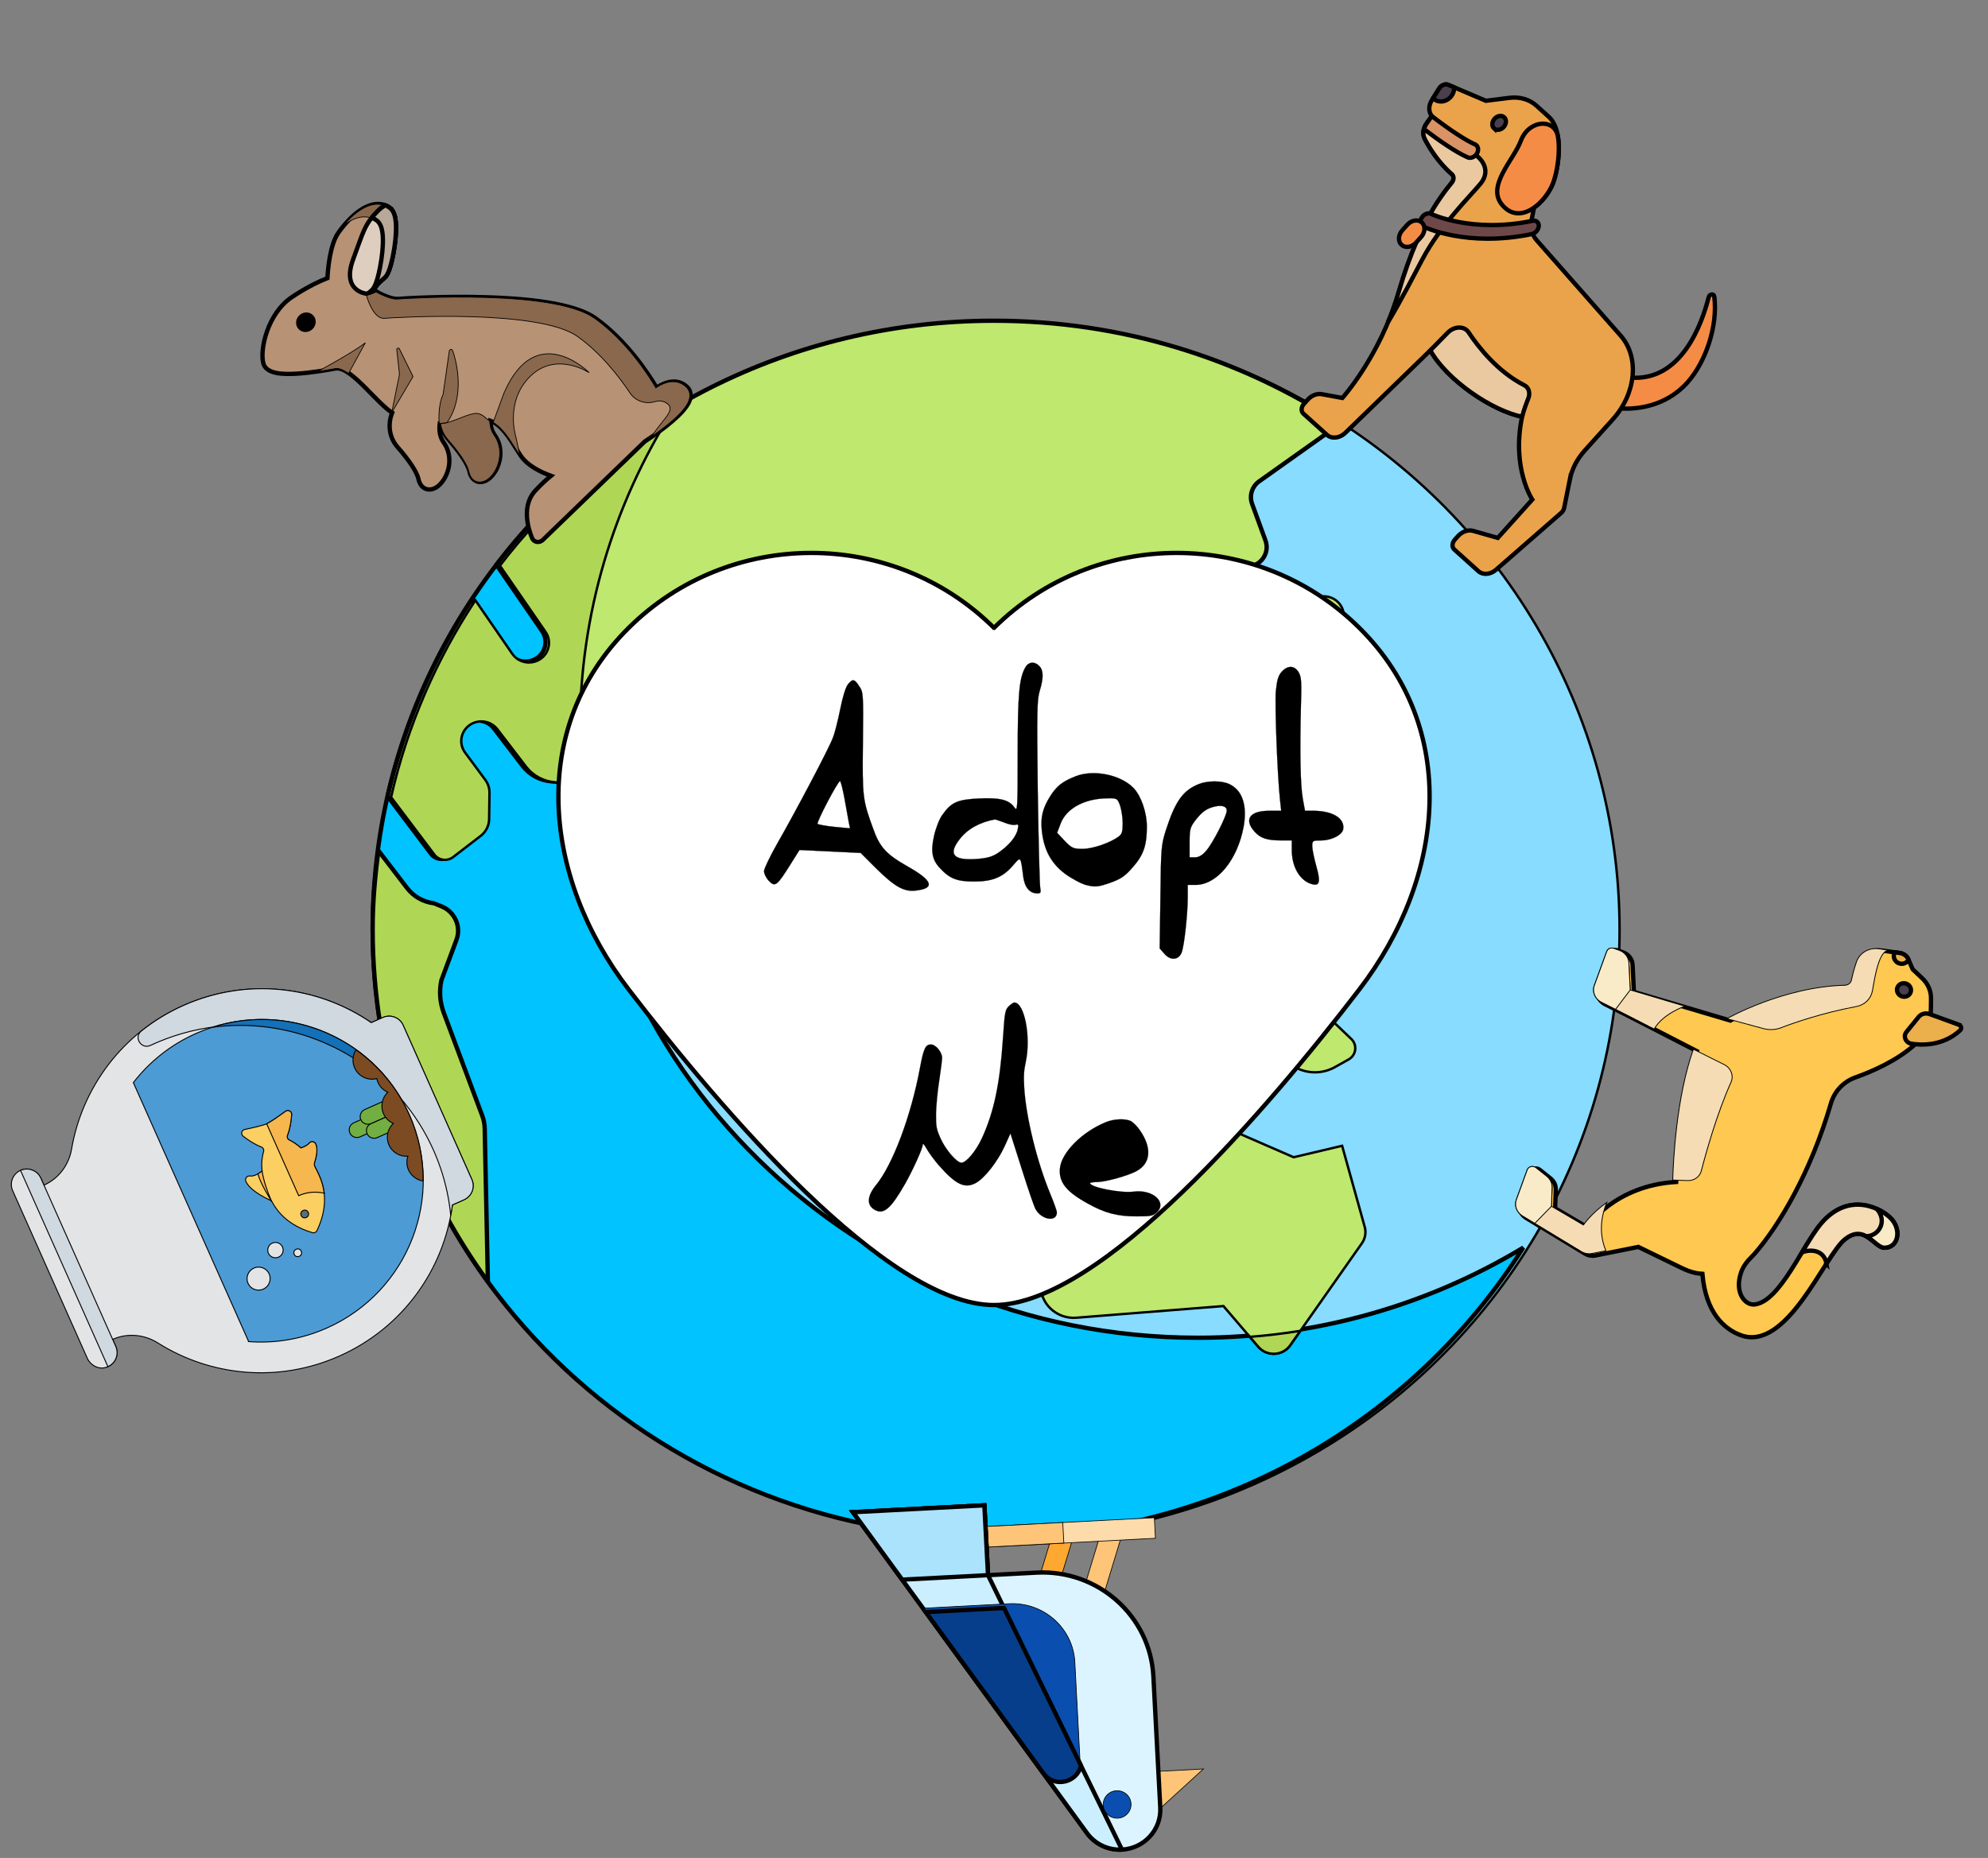 <svg width="460" height="430" xmlns="http://www.w3.org/2000/svg">   
    <rect width="100%" height="100%" fill="#808080" stroke="none"/>   
    <g id="banner">
        <g stroke="null" id="svg_1111">
        <circle stroke="null" transform="matrix(0.562,0,0,0.55,-1024.057,-841.924) " id="svg_1082" fill="#87DCFF" r="256" cy="1922.072" cx="2232.981"/>
        <path stroke="null" id="svg_1083" fill="#00C3FF" d="m277.151,309.604c-79.403,0 -143.771,-63.025 -143.771,-140.771c0,-27.043 7.804,-52.295 21.305,-73.744c-41.068,24.783 -68.455,69.208 -68.455,119.911c0,77.746 64.369,140.771 143.771,140.771c51.783,0 97.156,-26.816 122.467,-67.027c-21.906,13.219 -47.696,20.861 -75.316,20.861z"/>
        <g stroke="null" transform="matrix(0.562,0,0,0.55,-1024.057,-841.924) " id="svg_1084">
        <path stroke="null" id="svg_1085" fill="#BEE86E" d="m2265.336,2014.29c-0.202,0 -0.395,-0.008 -0.597,-0.024l-13.935,-1c-5.234,-0.363 -10.137,-2.347 -14.169,-5.742l-25.823,-21.669c-3.492,-2.927 -3.952,-8.137 -1.016,-11.629c2.919,-3.492 8.137,-3.952 11.629,-1.016l25.839,21.677c1.331,1.113 2.992,1.79 4.702,1.903l13.952,1.008c4.548,0.323 7.976,4.274 7.645,8.823c-0.308,4.346 -3.937,7.669 -8.227,7.669z"/>
        <path stroke="null" id="svg_1086" fill="#BEE86E" d="m2349.102,1830.201c-1.75,0 -3.508,-0.556 -5.008,-1.702c-3.621,-2.766 -4.315,-7.952 -1.54,-11.573l12.548,-16.419l4.21,-13.089c1.403,-4.347 6.065,-6.702 10.387,-5.339c4.347,1.395 6.734,6.048 5.339,10.387l-4.645,14.452c-0.29,0.903 -0.734,1.742 -1.306,2.492l-13.419,17.548c-1.622,2.13 -4.082,3.243 -6.566,3.243z"/>
        <path stroke="null" id="svg_1087" fill="#BEE86E" d="m2305.239,1931.016c-3.508,0 -6.766,-2.25 -7.871,-5.774l-8.258,-26.145c-1.379,-4.347 1.032,-8.984 5.387,-10.355c4.339,-1.387 8.992,1.04 10.355,5.387l8.258,26.145c1.379,4.347 -1.032,8.984 -5.387,10.355c-0.823,0.266 -1.661,0.387 -2.484,0.387z"/>
        <path stroke="null" id="svg_1088" fill="#BEE86E" d="m2251.452,1972.94l18.434,6.859c3.42,1.272 7.269,0.15 9.469,-2.761l11.47,-15.18c3.741,-4.951 0.889,-12.104 -5.231,-13.124l-21.483,-3.581c-3.735,-0.622 -7.415,1.375 -8.928,4.846l-6.825,15.657c-1.251,2.866 0.163,6.193 3.094,7.284z"/>
        <path stroke="null" id="svg_1089" fill="#BEE86E" d="m2329.816,1968.278l26.913,12.233c4.83,2.196 10.422,1.937 15.029,-0.696l5.656,-3.232c3.145,-1.797 3.694,-6.105 1.101,-8.633l-14.206,-13.851c-4.905,-4.782 -12.252,-6.04 -18.469,-3.162l-16.058,7.434c-4.229,1.959 -4.208,7.978 0.034,9.907z"/>
        <path stroke="null" id="svg_1090" fill="#BEE86E" d="m2384.059,2047.066l-9.315,-34.155l-19.957,4.817l-26.686,-11.86c-2.656,-1.18 -5.737,-0.878 -8.112,0.797l-38.148,26.892l-16.438,3.131c-7.351,1.4 -12.842,7.567 -13.383,15.031l-1.375,18.973c-0.604,8.335 6.366,15.245 14.695,14.57l60.543,-4.909l14.355,17.133c3.508,4.186 10.04,3.876 13.135,-0.625l29.524,-42.943c1.376,-2.003 1.801,-4.509 1.162,-6.852z"/>
        </g>
        <path stroke="null" id="svg_1091" fill="#AFD755" d="m105.627,217.486c1.141,-3.066 -0.401,-6.474 -3.477,-7.73c-1.008,-0.411 -1.719,-0.699 -1.781,-0.708c-2.496,-0.324 -4.697,-1.588 -6.205,-3.561l-6.602,-8.617c-0.795,5.946 -1.333,11.971 -1.333,18.129c0,30.434 9.897,58.588 26.665,81.613l-0.739,-35.445c-0.021,-1.003 -0.211,-1.995 -0.563,-2.937l-8.913,-23.844c-0.9,-2.406 -1.088,-5.013 -0.543,-7.519l3.491,-9.382z"/>
        <path stroke="null" id="svg_1092" fill="#BEE86E" d="m289.721,116.599c-0.692,-1.899 -0.023,-4.019 1.644,-5.203l18.732,-13.306c-22.89,-15.065 -50.443,-23.861 -80.097,-23.861c-47.112,0 -88.909,22.2 -115.123,56.488l10.559,15.33c1.431,2.08 0.869,4.904 -1.25,6.306c-0.797,0.523 -1.698,0.776 -2.591,0.776c-1.49,0 -2.953,-0.701 -3.85,-2l-8.543,-12.404c-9.059,13.732 -15.747,29.101 -19.493,45.559l10.015,13.291c1.019,1.352 2.978,1.612 4.327,0.574l6.378,-4.907c1.213,-0.934 1.931,-2.354 1.952,-3.865l0.084,-6.096c0.015,-1.076 -0.325,-2.128 -0.969,-3l-4.678,-6.329c-1.499,-2.031 -1.033,-4.869 1.042,-6.341c2.07,-1.463 4.973,-1.016 6.476,1.02l6.589,8.602c1.628,2.125 4.123,3.446 6.83,3.614l4.49,0.28c1.858,0.116 3.466,1.309 4.082,3.03l8.806,24.612c0.52,1.454 1.559,2.675 2.925,3.44c3.257,1.823 7.409,0.592 9.087,-2.694l5.116,-10.02c0.701,-1.374 1.748,-2.552 3.041,-3.422l9.334,-6.283c4.063,-2.735 9.601,-1.88 12.607,1.947l10.762,13.698c0.808,1.028 2.025,1.668 3.345,1.761l8.137,23.571c0.566,2.018 2.432,3.339 4.47,3.339c0.408,0 0.82,-0.053 1.232,-0.159c2.468,-0.665 3.922,-3.162 3.247,-5.583l-3.502,-12.513l7.911,-2.44c3.89,-1.412 6.348,-5.181 6.022,-9.23l-0.626,-7.756c-0.331,-4.108 2.204,-7.92 6.176,-9.285l23.527,-8.083c1.697,-0.583 2.896,-2.073 3.078,-3.824l2.216,-21.264c0.241,-2.312 1.6,-4.371 3.654,-5.535c3.219,-1.825 7.195,0.691 6.818,4.314l-0.405,3.89c-0.258,2.496 1.599,4.723 4.144,4.98c0.163,0.013 0.322,0.022 0.476,0.022c2.35,0 4.366,-1.743 4.611,-4.08l2.264,-21.759c0.157,-1.509 1.086,-2.837 2.468,-3.525l2.83,-1.41c2.36,-0.878 3.57,-3.444 2.72,-5.772l-3.099,-8.498z"/>
        <g stroke="null" transform="matrix(0.562,0,0,0.55,-1024.057,-841.924) " id="svg_1093">
        <path stroke="null" id="svg_1094" fill="#AFD755" d="m2039.957,1809.556c-2.653,0 -5.258,-1.274 -6.855,-3.637l-15.213,-22.557c-16.131,24.973 -28.04,52.922 -34.709,82.852l17.832,24.171c1.814,2.459 5.302,2.931 7.705,1.043l11.356,-8.923c2.16,-1.698 3.438,-4.281 3.475,-7.028l0.15,-11.085c0.027,-1.957 -0.579,-3.87 -1.726,-5.456l-8.33,-11.51c-2.669,-3.694 -1.839,-8.855 1.855,-11.532c3.685,-2.661 8.855,-1.847 11.532,1.855l11.732,15.643c2.898,3.864 7.342,6.266 12.162,6.573l7.995,0.51c1.122,0.072 2.153,0.437 3.121,0.92c-0.692,-7.673 -1.102,-15.427 -1.102,-23.281c0,-49.111 13.862,-94.968 37.839,-133.939c-27.449,16.957 -51.511,38.873 -70.784,64.621l18.802,27.879c2.548,3.782 1.548,8.919 -2.226,11.468c-1.418,0.953 -3.022,1.413 -4.611,1.413z"/>
        <path stroke="null" id="svg_1095" fill="#AFD755" d="m2336.741,2093.309l3.498,4.175c3.508,4.186 10.04,3.876 13.135,-0.625l4.174,-6.072c-6.856,1.096 -13.78,1.984 -20.807,2.522z"/>
        </g>
        <g stroke="null" transform="matrix(0.562,0,0,0.55,-1024.057,-841.924) " id="svg_1096"/>
        <g stroke="null" transform="matrix(0.562,0,0,0.55,-1024.057,-841.924) " id="svg_1097"/>
        <g stroke="null" transform="matrix(0.562,0,0,0.55,-1024.057,-841.924) " id="svg_1098"/>
        <g stroke="null" transform="matrix(0.562,0,0,0.55,-1024.057,-841.924) " id="svg_1099"/>
        <g stroke="null" transform="matrix(0.562,0,0,0.55,-1024.057,-841.924) " id="svg_1100"/>
        <g stroke="null" transform="matrix(0.562,0,0,0.55,-1024.057,-841.924) " id="svg_1101"/>
        <g stroke="null" transform="matrix(0.562,0,0,0.55,-1024.057,-841.924) " id="svg_1102"/>
        <g stroke="null" transform="matrix(0.562,0,0,0.55,-1024.057,-841.924) " id="svg_1103"/>
        <g stroke="null" transform="matrix(0.562,0,0,0.55,-1024.057,-841.924) " id="svg_1104"/>
        <g stroke="null" transform="matrix(0.562,0,0,0.55,-1024.057,-841.924) " id="svg_1105"/>
        <g stroke="null" transform="matrix(0.562,0,0,0.55,-1024.057,-841.924) " id="svg_1106"/>
        <g stroke="null" transform="matrix(0.562,0,0,0.55,-1024.057,-841.924) " id="svg_1107"/>
        <g stroke="null" transform="matrix(0.562,0,0,0.55,-1024.057,-841.924) " id="svg_1108"/>
        <g stroke="null" transform="matrix(0.562,0,0,0.55,-1024.057,-841.924) " id="svg_1109"/>
        <g stroke="null" transform="matrix(0.562,0,0,0.55,-1024.057,-841.924) " id="svg_1110"/>
        <animateTransform attributeType="xml" attributeName="transform" type="rotate" from="360 230 215" to="0 230 215" begin="0" dur="4s" repeatCount="indefinite" />
        </g>
        <path stroke="null" d="m314.526,145.303c-23.338,-23.114 -61.178,-23.114 -84.516,0l-0.019,0c-23.339,-23.114 -61.179,-23.114 -84.516,0c-23.339,23.114 -19.974,57.681 0,83.705c21.153,27.559 59.774,73.026 84.516,73.026l0.019,0c24.743,0 63.363,-45.467 84.516,-73.026c19.974,-26.023 23.338,-60.59 0,-83.705z" fill="#FFFFFF" id="svg_2"/>
        <g transform="rotate(42 344.079,74.079) " stroke="null" id="svg_74">
        <path stroke="null" id="svg_49" fill="#F58C46" d="m379.499,34.823c-0.535,-0.464 -1.21,0.31 -0.855,0.985c2.949,5.597 8.491,18.847 -1.117,26.049l3.025,6.875c2.81,-2.145 7.65,-7.216 7.65,-14.877c0,-6.342 -3.425,-14.452 -8.704,-19.031z"/>
        <path stroke="null" id="svg_50" fill="#EBA34B" d="m382.991,88.642c-1.239,-2.089 -1.906,-4.606 -1.906,-7.189l0,-9.74c0,-8.073 -4.987,-14.833 -11.535,-15.636l-29.332,-3.418c-1.618,-0.189 -3.094,-1.217 -4.055,-2.826l-1.292,-2.163l-0.149,-0.124c0.57,-2.382 0.29,-5.238 -0.518,-7.297c-1.348,-3.434 -6.183,-10.694 -11.031,-10.694l-3.819,0c-2.175,0 -4.269,1.018 -5.853,2.847l-3.583,4.137l-8.917,3.066c-0.715,0.241 -1.159,1.114 -1.022,2.008l0.539,3.105c0.233,1.51 1.238,2.627 2.461,2.806l0.3,2.291c0.204,1.29 0.964,2.331 1.986,2.722c2.101,0.804 5.933,1.966 10.164,1.892c0.689,-0.012 1.271,0.608 1.306,1.453c0.097,2.379 0.436,6.064 1.501,10.245l1.545,5.245c1.133,3.361 2.716,7.31 4.815,11.654c6.662,13.786 6.672,26.845 6.672,26.845l-4.12,2.527c-0.964,0.592 -1.574,1.801 -1.574,3.123l0,1.334c0,0.964 0.637,1.746 1.423,1.746l7.343,0c1.481,0 2.715,-1.393 2.837,-3.204l1.845,-27.329c7.596,2.575 20.052,0.768 26.057,-2.796c6.115,10.511 14.582,12.668 14.582,12.668l0,11.931l-5.327,2.614c-1.081,0.53 -1.789,1.814 -1.789,3.242l0,1.128c0,0.964 0.637,1.746 1.423,1.746l7.507,0c1.411,0 2.609,-1.268 2.816,-2.98l2.401,-19.885c0.055,-0.452 -0.038,-0.913 -0.257,-1.283l-3.446,-5.811z"/>
        <path stroke="null" id="svg_51" fill="#EBC9A0" d="m318.237,66.128l1.545,5.245c1.133,3.361 2.716,7.31 4.815,11.654c1.102,2.28 2.007,4.534 2.775,6.719c-1.119,-5.75 -2.866,-12.318 -3.843,-16.212c-2.135,-8.512 -1.541,-17.898 -1.69,-21.825c-0.178,-4.692 -4.804,-4.547 -6.109,-4.11l-12.53,1.611l0.079,0.607c0.204,1.29 0.964,2.331 1.986,2.722c2.101,0.804 5.933,1.966 10.164,1.892c0.689,-0.012 1.271,0.608 1.306,1.453c0.097,2.379 0.436,6.065 1.501,10.245z"/>
        <path stroke="null" id="svg_52" fill="#F58C46" d="m334.205,40.251c-0.91,-2.317 -3.407,-6.377 -6.424,-8.772c-2.145,-1.702 -5.025,-0.507 -5.897,2.439l-0.014,0.046c-0.389,1.314 -0.251,2.738 0.246,3.996c1.779,4.503 1.03,13.204 6.751,13.967c6.424,0.858 7.072,-7.257 5.338,-11.676z"/>
        <path stroke="null" id="svg_53" fill="#4B3F4E" d="m315.626,40.032c-0.786,0 -1.43,-0.782 -1.43,-1.746s0.63,-1.746 1.416,-1.746l0.014,0c0.786,0 1.423,0.782 1.423,1.746s-0.637,1.746 -1.423,1.746z"/>
        <path stroke="null" id="svg_54" fill="#EBC9A0" d="m365.08,85.273c-0.751,-1.457 -1.335,-2.909 -1.748,-4.06c-0.464,-1.291 -1.596,-2.01 -2.72,-1.708c-6.708,1.803 -13.765,0.579 -17.797,-0.466c-1.773,-0.459 -3.454,1.125 -3.548,3.345l-0.243,5.684c7.596,2.575 20.052,0.768 26.057,-2.796z"/>
        <path stroke="null" id="svg_55" fill="#D99365" d="m314.803,45.722c-2.316,0.761 -6.461,1.396 -11.82,1.825l0.297,2.269c0.068,0.43 0.217,0.816 0.397,1.176c0.054,-0.005 0.106,-0.008 0.161,-0.012c4.213,-0.357 8.826,-0.941 11.699,-1.884c0.76,-0.249 1.21,-1.206 1.007,-2.137c-0.203,-0.933 -0.985,-1.489 -1.742,-1.236z"/>
        <path stroke="null" id="svg_56" fill="#4B3F4E" d="m299.981,41.614l0.452,2.604c0.098,0.013 0.193,0.034 0.294,0.034c1.408,0 2.55,-1.303 2.55,-2.91c0,-0.888 -0.356,-1.673 -0.905,-2.207l-1.369,0.471c-0.715,0.241 -1.159,1.114 -1.022,2.008z"/>
        <path stroke="null" id="svg_57" fill="#6E4848" d="m318.262,67.92c-0.605,-0.01 -1.147,-0.564 -1.279,-1.371c-0.155,-0.939 0.302,-1.865 1.019,-2.071c0.1,-0.028 10.079,-2.99 18.532,-14.529c0.509,-0.694 1.352,-0.719 1.882,-0.055c0.53,0.665 0.547,1.767 0.039,2.462c-9.043,12.344 -19.454,15.401 -19.893,15.525c-0.1,0.028 -0.2,0.041 -0.299,0.039z"/>
        <path stroke="null" id="svg_58" fill="#F58C46" d="m317.747,74.37l0,0c-1.179,0 -2.135,-1.173 -2.135,-2.619l0,-1.746c0,-1.446 0.956,-2.619 2.135,-2.619l0,0c1.179,0 2.135,1.173 2.135,2.619l0,1.746c0,1.446 -0.956,2.619 -2.135,2.619z"/>
        <g stroke="null" transform="matrix(0.172,0,0,0.211,-278.273,-69.717) " id="svg_59"/>
        <g stroke="null" transform="matrix(0.172,0,0,0.211,-278.273,-69.717) " id="svg_60"/>
        <g stroke="null" transform="matrix(0.172,0,0,0.211,-278.273,-69.717) " id="svg_61"/>
        <g stroke="null" transform="matrix(0.172,0,0,0.211,-278.273,-69.717) " id="svg_62"/>
        <g stroke="null" transform="matrix(0.172,0,0,0.211,-278.273,-69.717) " id="svg_63"/>
        <g stroke="null" transform="matrix(0.172,0,0,0.211,-278.273,-69.717) " id="svg_64"/>
        <g stroke="null" transform="matrix(0.172,0,0,0.211,-278.273,-69.717) " id="svg_65"/>
        <g stroke="null" transform="matrix(0.172,0,0,0.211,-278.273,-69.717) " id="svg_66"/>
        <g stroke="null" transform="matrix(0.172,0,0,0.211,-278.273,-69.717) " id="svg_67"/>
        <g stroke="null" transform="matrix(0.172,0,0,0.211,-278.273,-69.717) " id="svg_68"/>
        <g stroke="null" transform="matrix(0.172,0,0,0.211,-278.273,-69.717) " id="svg_69"/>
        <g stroke="null" transform="matrix(0.172,0,0,0.211,-278.273,-69.717) " id="svg_70"/>
        <g stroke="null" transform="matrix(0.172,0,0,0.211,-278.273,-69.717) " id="svg_71"/>
        <g stroke="null" transform="matrix(0.172,0,0,0.211,-278.273,-69.717) " id="svg_72"/>
        <g stroke="null" transform="matrix(0.172,0,0,0.211,-278.273,-69.717) " id="svg_73"/>
        </g>
        <g stroke="null" transform="rotate(-114 56.5,275) " id="svg_221">
        <g stroke="null" transform="matrix(0.222,0,0,0.223,-9.292,-43.251) " id="svg_184">
        <path stroke="null" id="svg_185" fill="#E2E4E6" d="m384.179,1238.652l0,0l7.145,0c7.97,0 15.357,-5.447 16.637,-13.314c1.629,-10.024 -6.065,-18.686 -15.782,-18.686l-191.144,0c-7.97,0 -15.358,5.446 -16.637,13.313c-1.631,10.024 6.064,18.687 15.781,18.687l8,0l0,0c0,16.75 -8.675,32.11 -22.621,41.387c-53.869,35.829 -89.379,97.066 -89.379,166.613c0,72.363 38.435,135.744 96,170.858l0,13.142c0,8.837 7.163,16 16,16l176,0c8.837,0 16,-7.163 16,-16l0,-13.142c57.565,-35.114 96,-98.495 96,-170.858c0,-69.547 -35.51,-130.784 -89.379,-166.613c-13.946,-9.277 -22.621,-24.637 -22.621,-41.387z"/>
        <g stroke="null" id="svg_186">
        <path stroke="null" id="svg_187" fill="#D0D8E0" d="m472.14,1398.519c0.217,11.624 -0.479,23.474 -2.168,35.488c-13.51,96.091 -90.325,172.908 -186.414,186.434c-35.498,4.997 -69.56,1.321 -100.608,-8.968c3.026,2.083 6.086,4.12 9.229,6.037l0,13.142c0,8.837 7.163,16 16,16l176,0c8.837,0 16,-7.163 16,-16l0,-13.142c57.565,-35.114 96,-98.495 96,-170.858c0,-17.522 -2.266,-34.508 -6.513,-50.692c-2.644,-10.076 -17.72,-7.856 -17.526,2.559z"/>
        </g>
        <path stroke="null" id="svg_188" fill="#4C9BD5" d="m148.418,1366.652c-12.906,23.786 -20.239,51.036 -20.239,80c0,92.784 75.216,168 168,168s168,-75.216 168,-168c0,-28.964 -7.333,-56.214 -20.239,-80l-295.522,0z"/>
        <path stroke="null" id="svg_189" fill="#1470B7" d="m463.145,1464.923c-20.992,71.233 -77.483,127.713 -148.722,148.699c78.187,-8.45 140.258,-70.514 148.722,-148.699z"/>
        <path stroke="null" id="svg_190" fill="#FCCF63" d="m270.763,1447.9c-17.209,1.456 -32.551,9.915 -45.642,25.179c-1.257,1.466 -1.256,3.663 0.001,5.129c14.472,16.875 31.654,25.432 51.064,25.432c3.802,0 7.29,-0.12 10.555,-0.364c1.575,-0.118 3.141,0.417 4.324,1.465c6.751,5.98 12.374,8.898 17.117,8.898c1.396,0 2.691,-0.728 3.416,-1.92c0.729,-1.193 0.775,-2.676 0.137,-3.917c-1.131,-2.19 -1.494,-5.66 -1.057,-9.915c4.597,-1.984 8.705,-4.507 12.409,-7.602c1.597,-1.335 3.93,-1.204 5.4,0.269c5.521,5.534 11.733,9.255 17.755,12.586c1.375,0.762 3.07,0.646 4.33,-0.297c1.259,-0.941 1.855,-2.539 1.509,-4.07c-1.086,-4.888 -3.904,-18.572 -3.904,-23.13c0,-4.558 2.818,-18.242 3.904,-23.13c0.065,-0.288 0.096,-0.579 0.096,-0.867c0,-1.244 -0.582,-2.438 -1.605,-3.203c-1.26,-0.942 -2.955,-1.058 -4.33,-0.297c-6.026,3.333 -12.242,7.057 -17.766,12.597c-1.467,1.472 -3.797,1.608 -5.393,0.276c-5.152,-4.299 -11.102,-7.507 -18.008,-9.683c-1.18,-4.756 -1.57,-10.317 0.482,-13.542c0.783,-1.228 0.834,-2.79 0.131,-4.072c-0.701,-1.279 -2.045,-2.075 -3.505,-2.075c-8.68,0 -19.557,7.593 -27.935,14.809c-0.98,0.844 -2.196,1.334 -3.485,1.444z"/>
        <circle stroke="null" id="svg_191" fill="#566E7F" r="4" cy="1473.643" cx="246.177"/>
        <circle stroke="null" id="svg_192" fill="#E2E4E6" r="4" cy="1450.652" cx="212.179"/>
        <circle stroke="null" id="svg_193" fill="#E2E4E6" r="8" cy="1430.652" cx="224.179"/>
        <circle stroke="null" id="svg_194" fill="#E2E4E6" r="12" cy="1402.652" cx="204.179"/>
        <path stroke="null" id="svg_195" fill="#F6B74E" d="m257.733,1500.836c5.899,1.853 12.052,2.803 18.453,2.803c3.802,0 7.29,-0.12 10.555,-0.364c1.575,-0.118 3.141,0.417 4.324,1.465c6.751,5.98 12.374,8.898 17.117,8.898c1.396,0 2.691,-0.728 3.416,-1.92c0.729,-1.193 0.775,-2.676 0.137,-3.917c-1.131,-2.19 -1.494,-5.66 -1.057,-9.915c4.597,-1.984 8.705,-4.507 12.409,-7.602c1.597,-1.335 3.93,-1.204 5.4,0.269c5.521,5.534 11.733,9.255 17.755,12.586c1.375,0.762 3.07,0.646 4.33,-0.297c1.259,-0.941 1.855,-2.539 1.509,-4.07c-1.086,-4.888 -3.904,-18.572 -3.904,-23.13l-81.991,0c0.001,9.466 -3.168,18.171 -8.453,25.194z"/>
        <g stroke="null" id="svg_196">
        <path stroke="null" id="svg_197" fill="#F6B74E" d="m304.238,1446.381c-8.464,-2.103 -31.525,1.099 -32.414,1.33c0.786,-0.029 1.569,-0.066 2.363,-0.066c10.416,0 21.181,1.174 30.889,3.69c-0.306,-1.358 -0.708,-3.566 -0.838,-4.954z"/>
        </g>
        <path stroke="null" id="svg_198" fill="#D0D8E0" d="m392.179,1238.652l-192,0c-8.837,0 -16,-7.163 -16,-16l0,0l224,0l0,0c0,8.837 -7.163,16 -16,16z"/>
        <g stroke="null" id="svg_199">
        <path stroke="null" id="svg_200" fill="#73AE43" d="m304.179,1606.652c-4.418,0 -8,-3.582 -8,-8l0,-40c0,-4.418 3.582,-8 8,-8s8,3.582 8,8l0,40c0,4.418 -3.582,8 -8,8z"/>
        </g>
        <g stroke="null" id="svg_201">
        <path stroke="null" id="svg_202" fill="#73AE43" d="m296.179,1606.652c-4.418,0 -8,-3.582 -8,-8l0,-24c0,-4.418 3.582,-8 8,-8s8,3.582 8,8l0,24c0,4.418 -3.582,8 -8,8z"/>
        </g>
        <g stroke="null" id="svg_203">
        <path stroke="null" id="svg_204" fill="#73AE43" d="m312.179,1606.652c-4.418,0 -8,-3.582 -8,-8l0,-24c0,-4.418 3.582,-8 8,-8s8,3.582 8,8l0,24c0,4.418 -3.582,8 -8,8z"/>
        </g>
        <path stroke="null" id="svg_205" fill="#7D4B22" d="m344.531,1599.158c-1.405,-0.313 -2.853,-0.506 -4.352,-0.506c-5.122,0 -9.744,1.982 -13.282,5.148c-2.806,-7.655 -10.09,-13.148 -18.718,-13.148c-5.122,0 -9.744,1.982 -13.282,5.148c-2.806,-7.655 -10.09,-13.148 -18.718,-13.148s-15.912,5.493 -18.718,13.148c-3.538,-3.166 -8.16,-5.148 -13.282,-5.148c-7.046,0 -13.212,3.663 -16.775,9.168c21.01,9.451 44.244,14.832 68.775,14.832c30.91,0 59.774,-8.492 84.653,-23.056c-3.584,-5.386 -9.698,-8.944 -16.653,-8.944c-9.849,0 -17.99,7.133 -19.648,16.506z"/>
        </g>
        <g stroke="null" transform="matrix(0.222,0,0,0.223,-9.292,-43.251) " id="svg_206"/>
        <g stroke="null" transform="matrix(0.222,0,0,0.223,-9.292,-43.251) " id="svg_207"/>
        <g stroke="null" transform="matrix(0.222,0,0,0.223,-9.292,-43.251) " id="svg_208"/>
        <g stroke="null" transform="matrix(0.222,0,0,0.223,-9.292,-43.251) " id="svg_209"/>
        <g stroke="null" transform="matrix(0.222,0,0,0.223,-9.292,-43.251) " id="svg_210"/>
        <g stroke="null" transform="matrix(0.222,0,0,0.223,-9.292,-43.251) " id="svg_211"/>
        <g stroke="null" transform="matrix(0.222,0,0,0.223,-9.292,-43.251) " id="svg_212"/>
        <g stroke="null" transform="matrix(0.222,0,0,0.223,-9.292,-43.251) " id="svg_213"/>
        <g stroke="null" transform="matrix(0.222,0,0,0.223,-9.292,-43.251) " id="svg_214"/>
        <g stroke="null" transform="matrix(0.222,0,0,0.223,-9.292,-43.251) " id="svg_215"/>
        <g stroke="null" transform="matrix(0.222,0,0,0.223,-9.292,-43.251) " id="svg_216"/>
        <g stroke="null" transform="matrix(0.222,0,0,0.223,-9.292,-43.251) " id="svg_217"/>
        <g stroke="null" transform="matrix(0.222,0,0,0.223,-9.292,-43.251) " id="svg_218"/>
        <g stroke="null" transform="matrix(0.222,0,0,0.223,-9.292,-43.251) " id="svg_219"/>
        <g stroke="null" transform="matrix(0.222,0,0,0.223,-9.292,-43.251) " id="svg_220"/>
        </g>
        <g stroke="null" transform="rotate(177 238.5,388.5) " id="svg_399">
        <rect stroke="null" id="svg_371" fill="#FEA832" height="89.695" width="29.998" transform="matrix(-0.151,-0.053,0.054,-0.149,19.168,107.539) " y="-1424.959" x="-1917.612"/>
        <rect stroke="null" id="svg_372" fill="#FEC478" height="110.384" width="29.998" transform="matrix(-0.151,-0.053,0.054,-0.149,-1.083,100.989) " y="-1445.038" x="-1984.15"/>
        <rect stroke="null" transform="matrix(0.161,0,0,0.159,-26.464,-35.043) " id="svg_373" fill="#FEDBAB" height="30" width="270.5" y="2858.356" x="1456.199"/>
        <g stroke="null" transform="matrix(0.161,0,0,0.159,-26.464,-35.043) " id="svg_374">
        <rect stroke="null" id="svg_375" fill="#FEC478" height="30" width="138.67" y="2858.356" x="1588.028"/>
        <polygon stroke="null" id="svg_376" fill="#FEC478" points="1482.199,2519.357 1404.769,2519.357 1472.597,2462.834 1491.802,2485.88 1482.199,2493.882 "/>
        </g>
        <path stroke="null" id="svg_377" fill="#DCF4FF" d="m277.553,429.119l-50.185,-76.997c-1.723,-2.643 -4.69,-4.241 -7.875,-4.241l0,0c-5.171,0 -9.363,4.136 -9.363,9.238l0,30.429c0,14.021 11.52,25.387 25.731,25.387l11.257,0l0,16.184l30.435,0z"/>
        <path stroke="null" id="svg_378" fill="#CCEFFF" d="m277.553,429.119l-50.185,-76.997c-1.723,-2.643 -4.69,-4.241 -7.875,-4.241l0,0l27.625,65.054l0,16.184l30.435,0z"/>
        <g stroke="null" transform="matrix(0.161,0,0,0.159,-26.464,-35.043) " id="svg_379">
        <path stroke="null" id="svg_380" fill="#0A4EAF" d="m1581.198,2546.558l0,137.798c0,49.706 40.294,90 90,90l122.178,0l-156.946,-244.026c-16.194,-25.18 -55.232,-13.711 -55.232,16.228z"/>
        <circle stroke="null" id="svg_381" fill="#0A4EAF" r="20" cy="2474.356" cx="1531.198"/>
        </g>
        <polygon stroke="null" id="svg_382" fill="#ACE3FC" points="277.553,429.119 267.005,412.935 247.118,412.935 247.118,429.119 "/>
        <path stroke="null" id="svg_383" fill="#063E8B" d="m243.817,405.16l18.12,0l-25.265,-38.764c-2.389,-3.585 -7.771,-2.391 -8.71,1.428l15.855,37.336z"/>
        <g stroke="null" transform="matrix(0.161,0,0,0.159,-26.464,-35.043) " id="svg_384"/>
        <g stroke="null" transform="matrix(0.161,0,0,0.159,-26.464,-35.043) " id="svg_385"/>
        <g stroke="null" transform="matrix(0.161,0,0,0.159,-26.464,-35.043) " id="svg_386"/>
        <g stroke="null" transform="matrix(0.161,0,0,0.159,-26.464,-35.043) " id="svg_387"/>
        <g stroke="null" transform="matrix(0.161,0,0,0.159,-26.464,-35.043) " id="svg_388"/>
        <g stroke="null" transform="matrix(0.161,0,0,0.159,-26.464,-35.043) " id="svg_389"/>
        <g stroke="null" transform="matrix(0.161,0,0,0.159,-26.464,-35.043) " id="svg_390"/>
        <g stroke="null" transform="matrix(0.161,0,0,0.159,-26.464,-35.043) " id="svg_391"/>
        <g stroke="null" transform="matrix(0.161,0,0,0.159,-26.464,-35.043) " id="svg_392"/>
        <g stroke="null" transform="matrix(0.161,0,0,0.159,-26.464,-35.043) " id="svg_393"/>
        <g stroke="null" transform="matrix(0.161,0,0,0.159,-26.464,-35.043) " id="svg_394"/>
        <g stroke="null" transform="matrix(0.161,0,0,0.159,-26.464,-35.043) " id="svg_395"/>
        <g stroke="null" transform="matrix(0.161,0,0,0.159,-26.464,-35.043) " id="svg_396"/>
        <g stroke="null" transform="matrix(0.161,0,0,0.159,-26.464,-35.043) " id="svg_397"/>
        <g stroke="null" transform="matrix(0.161,0,0,0.159,-26.464,-35.043) " id="svg_398"/>
        </g>
        <!-- Created with SVG-edit - http://svg-edit.googlecode.com/ -->
        <g stroke="null" transform="rotate(110 404,258.5) " id="svg_535">
        <path stroke="null" id="svg_506" fill="#FFC850" d="m451.885,242.329c0,-11.287 -23.617,-11.897 -28.908,-14.913c-5.339,-3.044 -0.71,-7.185 -1.484,-9.355c-1.057,-2.961 -5.077,-2.425 -6.775,0.678c-1.484,2.711 -2.968,11.321 6.324,14.913c6.147,2.377 20.38,2.774 23.052,8.118c0.998,1.996 -0.935,5.404 -5.901,5.487c-1.486,0.025 -2.931,-0.444 -4.283,-1.094c-0.256,-0.123 -0.516,-0.238 -0.784,-0.341c-8.074,-3.137 -22.262,-5.808 -38.783,-4.717c-2.873,0.19 -5.7,-0.98 -7.589,-3.262c-2.639,-3.188 -6.911,-7.69 -11.785,-10.291c0,0 -3.807,-2.101 -7.872,-1.085c-0.877,0.219 -3.434,1.151 -3.434,1.151c-1.675,0.562 -3.044,1.845 -3.766,3.529l-1.189,2.776l-1.835,1.752c-0.62,0.593 -0.889,1.491 -0.702,2.349l0.89,4.092c0.504,2.316 2.522,3.914 4.78,3.786c0,0 1.882,-0.014 4.191,-0.334c0.7,-0.097 1.364,0.321 1.634,1.006c5.235,13.303 16.616,22.959 16.616,22.959l1.4,23.23l-5.796,2.436c-1.176,0.494 -1.947,1.691 -1.947,3.021l0,1.376c0,0.719 0.555,1.301 1.239,1.301l8.384,0c1.574,0 2.899,-1.234 3.076,-2.877c0.61,-5.642 1.987,-16.027 2.939,-23.634c11.904,-0.093 26.071,-4.513 30.088,-5.85c5.663,13.166 16.861,15.82 16.861,15.82l-1.549,8.406l-4.132,1.347c-0.933,0.304 -1.674,1.052 -2.001,2.019l-1.024,3.031c-0.286,0.847 0.312,1.737 1.168,1.737l7.342,0c1.467,0 2.733,-1.081 3.032,-2.59l3.101,-15.635c0.165,-0.832 0.013,-1.699 -0.422,-2.415l-5.257,-8.644l1.14,-10.945c0.127,-1.215 0.167,-2.449 -0.014,-3.656c-0.033,-0.219 -0.131,-0.764 -0.333,-1.455c8.17,-3.786 10.306,-9.099 10.306,-13.228z"/>
        <path stroke="null" id="svg_507" fill="#EBAF4B" d="m367.098,219.527l0,7.19c0,0.983 0.601,1.854 1.49,2.16l4.257,1.467c1.221,0.421 2.407,-0.724 2.136,-2.044c-1.243,-6.041 -4.928,-8.591 -6.786,-9.515c-0.512,-0.255 -1.096,0.147 -1.096,0.742z"/>
        <path stroke="null" id="svg_508" fill="#4B3F4E" d="m363.887,235.821c-0.856,0 -1.556,-0.728 -1.556,-1.627c0,-0.898 0.685,-1.627 1.541,-1.627l0.015,0c0.856,0 1.549,0.728 1.549,1.627c0,0.898 -0.692,1.627 -1.549,1.627z"/>
        <g stroke="null" transform="matrix(0.187,0,0,0.197,-120.563,-90.166) " id="svg_509">
        <path stroke="null" id="svg_510" fill="#F5DCB4" d="m2629.915,1692.251c-5.297,-8.459 -15.151,-12.838 -25.004,-11.247c-14.521,2.345 -51.479,9.942 -54.401,-2.839l2.922,12.781c2.693,11.785 13.482,19.92 25.553,19.267c0,0 10.062,-0.07 22.407,-1.702c3.741,-0.494 7.294,1.632 8.735,5.118c27.985,67.697 88.829,116.834 88.829,116.834l-3.925,-44.152c-0.643,-7.237 -3.594,-14.014 -8.508,-19.366c-11.411,-12.426 -34.203,-38.913 -56.608,-74.694z"/>
        <path stroke="null" id="svg_511" fill="#F5DCB4" d="m2753.5,1814.87l-4.846,40.294c63.641,-0.472 139.38,-22.966 160.853,-29.771l-5.668,-16.713c-2.461,-7.258 -9.536,-11.875 -17.167,-11.172c-22.96,2.115 -72.484,5.774 -115.642,2.852c-8.792,-0.595 -16.478,5.762 -17.53,14.51z"/>
        <path stroke="null" id="svg_512" fill="#F5DCB4" d="m2702.206,1881.764l4.238,66.912l-30.987,12.394c-6.286,2.514 -10.409,8.603 -10.409,15.373l0,7.005c0,3.658 2.965,6.623 6.623,6.623l44.823,0.001c8.414,0 15.497,-6.279 16.447,-14.639c1.943,-17.106 5.343,-42.781 8.849,-68.926c-21.563,-3.365 -39.584,-24.743 -39.584,-24.743z"/>
        <path stroke="null" id="svg_513" fill="#F5DCB4" d="m3031.387,1897.329c0.882,-4.235 0.073,-8.646 -2.256,-12.292l-9.131,-14.291c-18.059,15.913 -39.917,19.005 -56.528,18.383c19.868,13.01 36.175,16.772 36.175,16.772l-8.279,42.776l-22.091,6.856c-4.986,1.547 -8.95,5.356 -10.696,10.276l-5.473,15.426c-1.53,4.311 1.668,8.838 6.242,8.838l39.251,0c7.843,0 14.609,-5.502 16.209,-13.18l16.577,-79.564z"/>
        </g>
        <g stroke="null" transform="matrix(0.187,0,0,0.197,-120.563,-90.166) " id="svg_514">
        <path stroke="null" id="svg_515" fill="#FAEBC8" d="m2706.443,1948.677l-30.987,12.394c-6.286,2.514 -10.409,8.603 -10.409,15.373l0,7.005c0,3.658 2.965,6.623 6.623,6.623l44.823,0.001c8.414,0 15.497,-6.279 16.447,-14.639c0.607,-5.348 1.369,-11.603 2.22,-18.378l-28.717,-8.379z"/>
        <path stroke="null" id="svg_516" fill="#FAEBC8" d="m3014.811,1976.892l3.475,-16.679l-26.918,-11.536l-22.091,6.856c-4.986,1.547 -8.95,5.356 -10.696,10.276l-5.473,15.426c-1.53,4.311 1.668,8.838 6.242,8.838l39.251,0c7.843,-0.001 14.61,-5.503 16.21,-13.181z"/>
        </g>
        <path stroke="null" id="svg_517" fill="#F5DCB4" d="m429.549,229.391c-2.878,-0.642 -5.276,-1.237 -6.572,-1.976c-5.339,-3.044 -0.71,-7.185 -1.484,-9.355c-1.057,-2.961 -5.077,-2.425 -6.775,0.678c-1.484,2.711 -2.968,11.321 6.324,14.913c2.015,0.779 4.902,1.346 7.963,1.944c-1.602,-1.885 -2.113,-4.725 0.544,-6.205z"/>
        <path stroke="null" id="svg_518" fill="#FAEBC8" d="m420.435,222.896c0.292,-1.867 1.483,-3.647 1.059,-4.835c-1.057,-2.961 -5.077,-2.425 -6.775,0.678c-0.473,0.864 -0.942,2.329 -1.066,4.038c1.773,-3.326 5.681,-2.65 6.782,0.119z"/>
        <path stroke="null" id="svg_519" fill="#EBAF4B" d="m358.484,237.38c0,-0.922 -0.671,-1.652 -1.531,-1.78l-0.078,0.075c-0.62,0.593 -0.889,1.491 -0.702,2.349l0.245,1.125c0.099,0.017 0.188,0.061 0.292,0.061c0.98,0 1.774,-0.819 1.774,-1.83z"/>
        <g stroke="null" transform="matrix(0.187,0,0,0.197,-120.563,-90.166) " id="svg_520"/>
        <g stroke="null" transform="matrix(0.187,0,0,0.197,-120.563,-90.166) " id="svg_521"/>
        <g stroke="null" transform="matrix(0.187,0,0,0.197,-120.563,-90.166) " id="svg_522"/>
        <g stroke="null" transform="matrix(0.187,0,0,0.197,-120.563,-90.166) " id="svg_523"/>
        <g stroke="null" transform="matrix(0.187,0,0,0.197,-120.563,-90.166) " id="svg_524"/>
        <g stroke="null" transform="matrix(0.187,0,0,0.197,-120.563,-90.166) " id="svg_525"/>
        <g stroke="null" transform="matrix(0.187,0,0,0.197,-120.563,-90.166) " id="svg_526"/>
        <g stroke="null" transform="matrix(0.187,0,0,0.197,-120.563,-90.166) " id="svg_527"/>
        <g stroke="null" transform="matrix(0.187,0,0,0.197,-120.563,-90.166) " id="svg_528"/>
        <g stroke="null" transform="matrix(0.187,0,0,0.197,-120.563,-90.166) " id="svg_529"/>
        <g stroke="null" transform="matrix(0.187,0,0,0.197,-120.563,-90.166) " id="svg_530"/>
        <g stroke="null" transform="matrix(0.187,0,0,0.197,-120.563,-90.166) " id="svg_531"/>
        <g stroke="null" transform="matrix(0.187,0,0,0.197,-120.563,-90.166) " id="svg_532"/>
        <g stroke="null" transform="matrix(0.187,0,0,0.197,-120.563,-90.166) " id="svg_533"/>
        <g stroke="null" transform="matrix(0.187,0,0,0.197,-120.563,-90.166) " id="svg_534"/>
        </g>
        <g stroke="null" transform="rotate(-44 107.5,84.5) " id="svg_844">
        <path stroke="null" id="svg_816" fill="#B79274" d="m135.84,119.117c0.877,-3.712 2.591,-12.754 0.98,-21.406c-0.896,-4.813 -5.923,-11.933 -14.94,-21.162c-6.63,-6.786 -13.474,-12.677 -14.813,-13.772c-1.103,-0.901 -2.09,-3.418 -2.618,-5.288c0.982,-0.495 1.958,-0.456 3.051,-0.413c0.287,0.011 0.584,0.023 0.876,0.023c0.36,0 1.456,0 4.935,-2.426c2.124,-1.481 4.056,-3.135 5.302,-4.539c1.386,-1.562 1.934,-2.806 1.725,-3.913c-0.248,-1.31 -1.024,-2.406 -2.243,-3.17c-3.479,-2.18 -9.327,-1.087 -10.464,-0.845c-3.188,0.677 -7.234,4.153 -8.973,5.762c-1.574,-0.649 -4.792,-1.818 -9.068,-2.561c-6.639,-1.153 -13.792,3.615 -15.318,6.493c-1.189,2.244 1.454,4.933 3.89,7.025c2.51,2.156 5.633,4.283 7.283,5.366c0.004,0.003 0.008,0.005 0.011,0.008c0.002,0.001 0.004,0.002 0.005,0.004c1.857,1.218 1.885,5.982 1.907,9.809c0.011,1.866 0.022,3.796 0.209,5.474c0.044,0.398 0.119,0.799 0.221,1.204c-0.024,0.011 -0.048,0.022 -0.072,0.033c-2.679,1.225 -4.425,3.722 -4.558,6.515c-0.2,4.225 -0.796,7.33 -1.676,8.742c-1.047,1.678 -0.395,2.818 -0.066,3.23c0.572,0.716 1.533,1.094 2.7,1.094c0.48,0 0.994,-0.064 1.531,-0.194c2.387,-0.579 5.372,-2.56 5.929,-6.236c0.234,-1.544 1.198,-2.779 2.386,-3.744c0.072,0.073 0.146,0.145 0.219,0.217c-0.801,1.14 -1.265,2.466 -1.331,3.85c-0.2,4.225 -0.796,7.33 -1.676,8.742c-1.047,1.678 -0.395,2.818 -0.066,3.23c0.572,0.716 1.533,1.094 2.701,1.094c0.48,0 0.994,-0.064 1.531,-0.194c2.387,-0.579 5.372,-2.56 5.929,-6.236c0.162,-1.07 0.692,-2.073 1.576,-2.996c0.25,0.522 0.408,1.099 0.498,1.713l0,0c0.055,0.37 0.084,0.753 0.093,1.146c0,0.004 0,0.008 0,0.012c0.009,0.389 -0.003,0.788 -0.03,1.191c-0.001,0.011 -0.002,0.022 -0.002,0.033c-0.013,0.189 -0.03,0.379 -0.049,0.57c-0.001,0.014 -0.003,0.028 -0.004,0.042c-0.021,0.198 -0.044,0.397 -0.071,0.596c-0.002,0.019 -0.005,0.038 -0.008,0.056c-0.023,0.171 -0.048,0.341 -0.075,0.512c-0.007,0.046 -0.014,0.091 -0.021,0.137c-0.03,0.187 -0.061,0.373 -0.094,0.559c-0,0.002 -0.001,0.005 -0.001,0.007c-0.136,0.77 -0.295,1.531 -0.447,2.258c-0.129,0.617 -0.25,1.199 -0.352,1.753c-0.515,2.816 0.689,6.067 1.79,8.298c-1.398,-0.112 -3.168,-0.171 -5.139,-0.043c-0.103,0.007 -0.204,0.019 -0.306,0.03l0,0c-2.225,0.248 -4.263,1.608 -5.912,3.955c-1.204,1.715 -1.801,3.384 -1.826,3.454c-0.16,0.455 -0.08,0.955 0.217,1.343c0.297,0.389 0.774,0.619 1.282,0.619l32.796,0c0.661,0.13 3.12,0.597 5.851,0.881c1.509,0.157 2.761,0.223 3.805,0.223c3.2,0 4.443,-0.623 5.116,-1.156c0.718,-0.569 1.093,-1.361 1.056,-2.23c-0.131,-3.084 -2.833,-4.369 -5.181,-4.779z"/>
        <g stroke="null" transform="matrix(0.177,0,0,0.167,-40.915,-18.678) " id="svg_817">
        <path stroke="null" id="svg_818" fill="#89684D" d="m760.588,754.178c2.709,0 5.615,-0.382 8.644,-1.162c13.476,-3.466 30.328,-15.319 33.472,-37.316c0.71,-4.976 2.689,-9.704 5.87,-14.158c0.868,-1.588 1.868,-2.874 3.024,-3.77c-1.627,-1.668 -0.062,-11.325 -4,-18.122c-5.774,-9.963 -33.474,-15.382 -44.909,-26.687c-4.519,6.824 -7.142,14.758 -7.512,23.037c-1.131,25.284 -4.492,43.861 -9.46,52.308c-5.908,10.043 -2.229,16.86 -0.374,19.325c3.228,4.285 8.654,6.545 15.245,6.545z"/>
        <path stroke="null" id="svg_819" fill="#89684D" d="m849.944,683.702l-36.673,18.766c0.494,1.783 0.871,3.638 1.137,5.555c0.308,2.214 0.473,4.508 0.525,6.86c0,0.024 0.001,0.046 0.001,0.069c0.048,2.329 -0.018,4.713 -0.171,7.129c-0.005,0.067 -0.01,0.133 -0.014,0.199c-0.074,1.13 -0.168,2.267 -0.277,3.409c-0.008,0.084 -0.015,0.169 -0.024,0.253c-0.117,1.185 -0.25,2.374 -0.398,3.565c-0.014,0.112 -0.03,0.225 -0.044,0.337c-0.13,1.021 -0.271,2.042 -0.421,3.065c-0.04,0.274 -0.08,0.547 -0.121,0.822c-0.168,1.117 -0.344,2.234 -0.529,3.347c-0.002,0.014 -0.005,0.029 -0.007,0.043c-0.77,4.605 -1.668,9.159 -2.525,13.512c-0.727,3.69 -1.414,7.173 -1.986,10.491l13.353,-22.797c0,0 21.65,-46.139 68.838,-46.139s58.162,53.064 58.162,53.064s-1.04,-104.962 -98.826,-61.55z"/>
        <path stroke="null" id="svg_820" fill="#89684D" d="m790.437,810.469c1.483,0.093 2.931,0.195 4.294,0.312c-0.08,-0.17 -0.159,-0.352 -0.239,-0.525c-1.333,0.055 -2.685,0.126 -4.055,0.213z"/>
        <path stroke="null" id="svg_821" fill="#89684D" d="m997.802,824.537c4.95,-22.209 14.625,-76.317 5.53,-128.088c-5.059,-28.798 -33.435,-71.403 -84.339,-126.632c-37.429,-40.609 -76.062,-75.857 -83.619,-82.407c-0.388,-0.335 -0.772,-0.709 -1.155,-1.117c-0.125,-0.133 -0.246,-0.29 -0.37,-0.431c-0.256,-0.289 -0.513,-0.573 -0.766,-0.892c-0.152,-0.192 -0.302,-0.409 -0.453,-0.611c-0.221,-0.295 -0.442,-0.579 -0.661,-0.895c-0.165,-0.238 -0.326,-0.5 -0.489,-0.748c-0.201,-0.306 -0.404,-0.603 -0.603,-0.924c-0.174,-0.282 -0.344,-0.584 -0.515,-0.877c-0.183,-0.313 -0.369,-0.615 -0.548,-0.939c-0.186,-0.332 -0.365,-0.683 -0.548,-1.027c-0.162,-0.306 -0.327,-0.602 -0.487,-0.916c-0.192,-0.375 -0.377,-0.767 -0.565,-1.154c-0.145,-0.299 -0.294,-0.59 -0.437,-0.895c-0.201,-0.428 -0.396,-0.868 -0.594,-1.307c-0.124,-0.276 -0.25,-0.545 -0.372,-0.824c-0.214,-0.489 -0.421,-0.988 -0.629,-1.488c-0.099,-0.237 -0.2,-0.469 -0.297,-0.707c-0.222,-0.546 -0.439,-1.099 -0.654,-1.652c-0.077,-0.197 -0.157,-0.393 -0.233,-0.59c-0.224,-0.584 -0.44,-1.173 -0.655,-1.762c-0.062,-0.171 -0.127,-0.34 -0.189,-0.511c-0.232,-0.642 -0.456,-1.287 -0.677,-1.929c-0.039,-0.114 -0.081,-0.228 -0.119,-0.341c-0.233,-0.688 -0.459,-1.373 -0.679,-2.054c-0.023,-0.07 -0.048,-0.142 -0.07,-0.212c-0.227,-0.707 -0.446,-1.41 -0.658,-2.105c-0.013,-0.045 -0.029,-0.09 -0.042,-0.134c-0.219,-0.72 -0.428,-1.432 -0.629,-2.134c-0.006,-0.019 -0.012,-0.038 -0.017,-0.057c-0.206,-0.721 -0.403,-1.43 -0.59,-2.126l0,0c-0.025,-0.093 -0.052,-0.189 -0.077,-0.281c5.546,-2.963 11.054,-2.731 17.227,-2.473c1.62,0.068 3.296,0.138 4.947,0.138c2.032,0 8.217,0 27.856,-14.514c11.989,-8.862 22.898,-18.761 29.93,-27.162c7.826,-9.348 10.92,-16.79 9.735,-23.417c-1.401,-7.838 -5.78,-14.398 -12.664,-18.97c-13.094,-8.695 -32.118,-8.686 -45.256,-7.287c7.65,0.984 15.232,3.146 21.466,7.287c6.884,4.574 11.263,11.133 12.664,18.97c1.185,6.626 -1.908,14.067 -9.735,23.417c-7.032,8.402 -17.941,18.301 -29.93,27.162c-19.639,14.514 -25.824,14.514 -27.856,14.514c-1.651,0 -3.326,-0.071 -4.947,-0.138c-0.058,-0.002 -0.107,0.004 -0.163,0.002c-2.141,-0.858 -3.365,-1.341 -3.365,-1.341s-17.172,31.438 -4.762,42.193c12.41,10.754 153.659,139.197 165.015,203.842c6.892,39.235 2.523,80.399 -1.978,106.7c-2.217,12.96 3.727,26.2 15.23,32.568c5.503,3.046 10.007,8.041 10.334,16.232c0.249,6.216 -6.09,9.245 -15.279,10.401c-11.903,1.636 -21.902,3.309 -30.228,5.005c6.021,1.052 13.733,2.255 21.893,3.158c2.993,0.331 5.798,0.59 8.444,0.793l0,0c0.002,0 0.005,0 0.007,0c2.347,0.18 4.559,0.31 6.652,0.398c0.207,0.01 0.41,0.017 0.615,0.025c0.797,0.031 1.576,0.056 2.337,0.074c0.237,0.006 0.476,0.013 0.709,0.018c0.928,0.018 1.838,0.03 2.712,0.03c18.065,0 25.082,-3.728 28.879,-6.915c4.054,-3.402 6.171,-8.142 5.963,-13.344c-0.74,-18.456 -15.993,-26.148 -29.246,-28.599z"/>
        <path stroke="null" id="svg_822" fill="#89684D" d="m694.567,482.816c7.343,5.605 14.079,10.408 18.735,13.648c0.021,0.015 0.043,0.03 0.064,0.045c0.01,0.007 0.02,0.014 0.03,0.021c4.317,3.002 6.88,9.608 8.413,17.934l43.674,-14.444c-19.745,-1.935 -70.916,-17.204 -70.916,-17.204z"/>
        </g>
        <path stroke="null" id="svg_823" fill="#DDCEBF" d="m105.977,48.972c-7.183,3.436 -3.316,7.88 -3.316,7.88c0.621,0.302 1.232,0.557 1.828,0.775c-0.013,-0.046 -0.028,-0.093 -0.04,-0.139c0.982,-0.495 1.958,-0.456 3.051,-0.413c0.287,0.011 0.584,0.023 0.876,0.023c0.36,0 1.456,0 4.935,-2.426c2.124,-1.481 4.056,-3.135 5.302,-4.539c1.386,-1.562 1.934,-2.806 1.725,-3.913c-0.075,-0.394 -0.198,-0.769 -0.366,-1.121c-0.637,-0.131 -1.318,-0.212 -2.016,-0.212c-4.623,0.116 -5.683,1.073 -11.979,4.084z"/>
        <path stroke="null" id="svg_824" fill="#B7A89A" d="m120.337,46.221c-0.075,-0.394 -0.198,-0.769 -0.366,-1.121c-0.637,-0.131 -1.318,-0.212 -2.016,-0.212c-0.914,0.023 -1.687,0.079 -2.39,0.177c0.063,0.012 0.129,0.022 0.191,0.035c0.168,0.352 0.291,0.727 0.366,1.121c0.21,1.107 -0.338,2.351 -1.725,3.913c-1.246,1.404 -3.178,3.058 -5.302,4.539c-3.479,2.426 -4.575,2.426 -4.935,2.426c-0.292,0 -0.589,-0.012 -0.876,-0.023c-0.054,-0.002 -0.108,-0.004 -0.162,-0.006c0.462,0.21 0.918,0.394 1.365,0.558c-0.013,-0.046 -0.028,-0.093 -0.04,-0.139c0.982,-0.495 1.958,-0.456 3.051,-0.413c0.287,0.011 0.584,0.023 0.876,0.023c0.36,0 1.456,0 4.935,-2.426c2.124,-1.481 4.056,-3.135 5.302,-4.539c1.387,-1.562 1.934,-2.806 1.725,-3.913z"/>
        <g stroke="null" transform="matrix(0.177,0,0,0.167,-40.915,-18.678) " id="svg_825">
        <path stroke="null" id="svg_826" fill="#89684D" d="m726.593,595.185l53.025,-15.571l12.366,-40.836c0.596,-1.967 -2.01,-3.268 -3.224,-1.607l-19.828,27.141l-42.339,30.873l0,0z"/>
        <path stroke="null" id="svg_827" fill="#89684D" d="m761.454,651.662c0,0 14.174,-18.826 30.426,-25.452l45.084,-37.171c1.797,-1.482 4.394,0.412 3.514,2.569c-6.604,16.201 -30.679,58.638 -70.807,66.61l-8.217,-6.556z"/>
        </g>
        <path stroke="null" id="svg_828" d="m87.98,53.57c-1.005,0 -1.822,-0.77 -1.822,-1.716s0.817,-1.716 1.822,-1.716c1.005,0 1.822,0.77 1.822,1.716s-0.817,1.716 -1.822,1.716z"/>
        <g stroke="null" transform="matrix(0.177,0,0,0.167,-40.915,-18.678) " id="svg_829"/>
        <g stroke="null" transform="matrix(0.177,0,0,0.167,-40.915,-18.678) " id="svg_830"/>
        <g stroke="null" transform="matrix(0.177,0,0,0.167,-40.915,-18.678) " id="svg_831"/>
        <g stroke="null" transform="matrix(0.177,0,0,0.167,-40.915,-18.678) " id="svg_832"/>
        <g stroke="null" transform="matrix(0.177,0,0,0.167,-40.915,-18.678) " id="svg_833"/>
        <g stroke="null" transform="matrix(0.177,0,0,0.167,-40.915,-18.678) " id="svg_834"/>
        <g stroke="null" transform="matrix(0.177,0,0,0.167,-40.915,-18.678) " id="svg_835"/>
        <g stroke="null" transform="matrix(0.177,0,0,0.167,-40.915,-18.678) " id="svg_836"/>
        <g stroke="null" transform="matrix(0.177,0,0,0.167,-40.915,-18.678) " id="svg_837"/>
        <g stroke="null" transform="matrix(0.177,0,0,0.167,-40.915,-18.678) " id="svg_838"/>
        <g stroke="null" transform="matrix(0.177,0,0,0.167,-40.915,-18.678) " id="svg_839"/>
        <g stroke="null" transform="matrix(0.177,0,0,0.167,-40.915,-18.678) " id="svg_840"/>
        <g stroke="null" transform="matrix(0.177,0,0,0.167,-40.915,-18.678) " id="svg_841"/>
        <g stroke="null" transform="matrix(0.177,0,0,0.167,-40.915,-18.678) " id="svg_842"/>
        <g stroke="null" transform="matrix(0.177,0,0,0.167,-40.915,-18.678) " id="svg_843"/>
        </g>
        <!-- Created with Vector Paint - http://www.vectorpaint.yaks.com/ https://chrome.google.com/webstore/detail/hnbpdiengicdefcjecjbnjnoifekhgdo -->
        <g stroke="null" id="svg_1124">
        <g id="svg_1118" fill="#000000" transform="matrix(0.043,0,0,-0.049,-907.111,-940.341) ">
        <path stroke="null" id="svg_1119" d="m26612.96,-22343.147c-33,-50 -41,-127 -41,-408c0,-265 -1,-274 -18,-253c-28,36 -79,47 -192,42c-115,-5 -148,-18 -196,-78c-16,-19 -35,-63 -44,-98c-19,-74 -11,-114 33,-154c52,-49 91,-62 182,-62c100,0 156,20 212,78c40,41 39,43 53,-56c8,-50 34,-78 76,-78c18,0 20,4 15,28c-3,15 -9,219 -13,453c-5,380 -4,431 10,474c22,63 21,98 -1,118c-26,24 -59,21 -76,-6zm-115,-732c24,-9 52,-14 62,-11c16,4 18,0 12,-22c-8,-35 -49,-77 -104,-110c-34,-20 -61,-26 -121,-30c-122,-7 -150,23 -88,93c41,48 108,81 189,94c4,1 26,-6 50,-14z"/>
        <path stroke="null" id="svg_1120" d="m27991.96,-22364.147c-18,-18 -25,-39 -31,-92c-6,-62 8,-396 23,-516l6,-48l-64,0c-105,0 -138,-40 -80,-98c33,-32 67,-42 147,-42l54,0l0,-45c0,-80 43,-145 107,-161c43,-11 49,9 25,84c-12,38 -22,80 -22,95c0,26 3,27 48,27c57,0 116,27 119,55c7,50 -57,84 -159,85l-47,0l-12,58c-13,63 -16,223 -10,433c4,117 3,140 -12,163c-22,33 -60,34 -92,2z"/>
        <path stroke="null" id="svg_1121" d="m25658.96,-22422.147c-13,-15 -28,-57 -42,-118c-12,-52 -29,-113 -40,-136c-21,-50 -198,-344 -299,-499c-39,-60 -71,-119 -71,-130c0,-12 11,-32 25,-45c34,-32 45,-24 113,71l53,74l164,-7l165,-7l82,-72c104,-90 153,-114 221,-105c98,11 83,47 -48,112c-117,58 -152,91 -188,180c-57,137 -58,150 -55,406c3,226 2,238 -18,264c-27,37 -36,39 -62,12zm-18,-545c10,-49 20,-99 23,-112l6,-24l-84,7c-46,4 -87,11 -91,14c-7,7 109,202 121,202c4,0 15,-39 25,-87z"/>
        <path stroke="null" id="svg_1122" d="m26880.96,-22858.147c-69,-24 -99,-45 -134,-93c-41,-57 -53,-101 -45,-164c11,-90 50,-153 124,-202c36,-23 88,-48 116,-54c47,-10 61,-9 125,10c60,19 81,31 124,74c59,59 76,104 76,193c0,66 -31,144 -71,181c-70,64 -218,90 -315,55zm242,-137c7,-19 14,-56 14,-84c0,-40 -4,-51 -22,-63c-47,-30 -140,-58 -194,-58c-50,0 -59,4 -96,38l-41,38l20,46c32,70 128,116 251,117c51,1 53,0 68,-34z"/>
        <path stroke="null" id="svg_1123" d="m27545.96,-22894.147c-85,-30 -126,-81 -176,-216c-26,-72 -27,-83 -30,-318l-4,-242l26,-26c32,-32 75,-30 92,6c14,30 33,182 33,263l0,57l43,0c115,1 225,118 258,276c20,100 -7,171 -77,200c-41,17 -117,17 -165,0zm151,-125c0,-25 -76,-156 -111,-190c-20,-21 -40,-31 -60,-31l-29,0l0,70c0,63 3,72 31,105c36,40 60,56 104,65c40,8 65,1 65,-19z"/>
        </g>
        </g>
        <g stroke="null" id="svg_1131">
        <g id="svg_1128" fill="#000000" transform="matrix(0.032,0,0,-0.036,-638.801,-624.975) ">
        <path stroke="null" id="svg_1129" d="m27261.805,-23825.186c-31,-25 -34,-34 -47,-210c-22,-292 -65,-474 -152,-642c-42,-82 -114,-158 -148,-158c-34,0 -117,86 -152,158c-30,60 -32,74 -32,156c1,50 11,145 23,212c11,67 21,133 21,147c0,38 -45,87 -81,87c-39,0 -53,-25 -79,-150c-65,-310 -197,-623 -319,-755c-65,-71 -68,-130 -6,-159c64,-31 115,9 218,169c57,90 127,227 127,251c0,11 11,1 29,-28c16,-25 55,-72 87,-105c123,-124 188,-152 269,-113c63,31 156,137 207,235l42,83l81,-226c44,-125 89,-241 99,-258c43,-72 156,-89 156,-23c0,9 -21,61 -46,115c-97,207 -177,495 -190,685c-5,73 -3,110 11,167c39,160 -9,382 -83,382c-5,0 -21,-9 -35,-20z"/>
        <path stroke="null" id="svg_1130" d="m27959.805,-24574.186c-173,-62 -321,-195 -333,-296c-10,-89 44,-151 200,-227c124,-62 215,-83 355,-83c98,0 115,3 140,21c87,65 -19,155 -163,138c-91,-11 -314,28 -314,55c0,3 26,7 58,7c60,2 215,40 276,69c107,51 116,152 22,269c-17,21 -43,44 -58,52c-37,19 -123,17 -183,-5z"/>
        </g>
        </g>
    </g>
</svg>